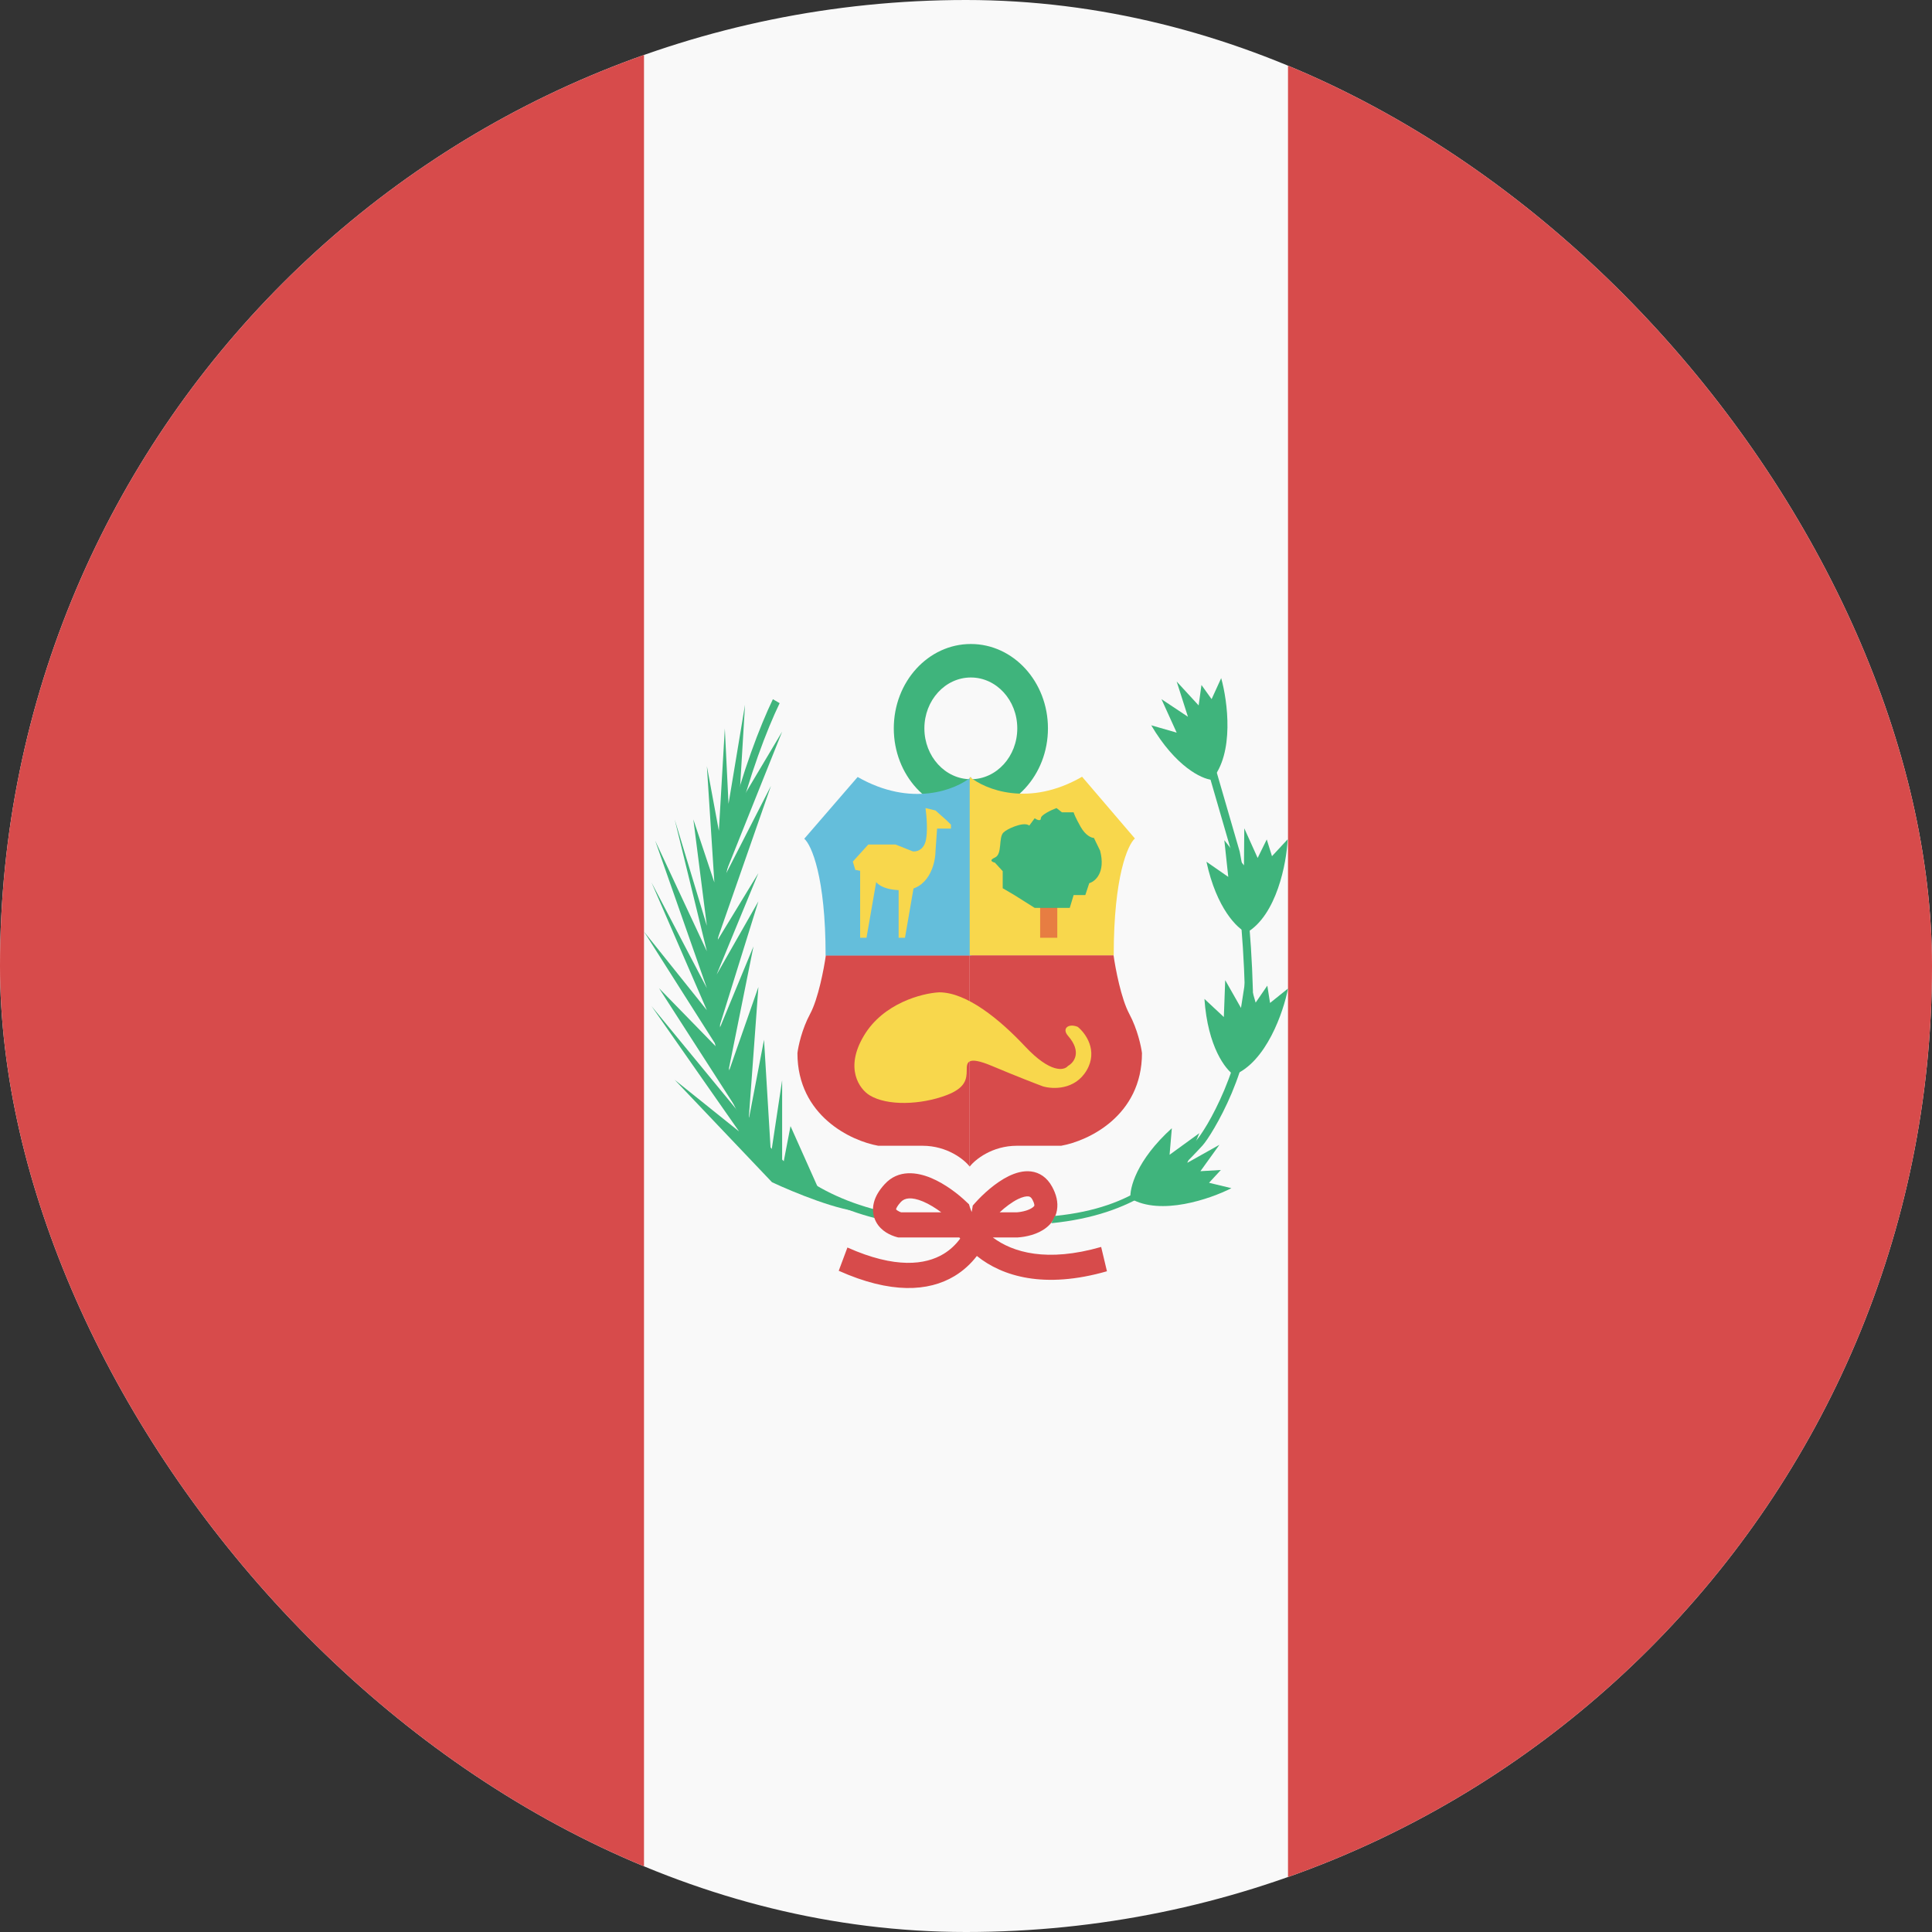 <svg width="24" height="24" viewBox="0 0 24 24" fill="none" xmlns="http://www.w3.org/2000/svg">
<rect x="0" y="0" width="24" height="24" fill="#333333" stroke="none"/>
<g clip-path="url(#clip0_440_1140)">
<rect width="24" height="24" rx="12" fill="#F9F9F9"/>
<path d="M0 24L-1.04907e-06 0L8 -3.49691e-07L8 24L0 24Z" fill="#D74B4B"/>
<path d="M16 24L16 0L24 -3.49691e-07L24 24L16 24Z" fill="#D74B4B"/>
<path fill-rule="evenodd" clip-rule="evenodd" d="M12.06 9.68C12.379 9.68 12.637 9.397 12.637 9.048C12.637 8.699 12.379 8.416 12.06 8.416C11.742 8.416 11.483 8.699 11.483 9.048C11.483 9.397 11.742 9.68 12.06 9.68ZM12.06 10.096C12.589 10.096 13.018 9.627 13.018 9.048C13.018 8.469 12.589 8 12.06 8C11.531 8 11.103 8.469 11.103 9.048C11.103 9.627 11.531 10.096 12.06 10.096Z" fill="#3FB47C"/>
<path d="M12.046 14.492C11.98 14.406 11.769 14.233 11.459 14.233H10.91C10.575 14.174 9.906 13.862 9.906 13.082C9.916 12.999 9.961 12.785 10.063 12.596C10.165 12.407 10.236 12.031 10.259 11.867H12.046V14.492Z" fill="#D74B4B"/>
<path d="M12.046 14.492C12.112 14.406 12.323 14.233 12.633 14.233H13.182C13.517 14.174 14.186 13.862 14.186 13.082C14.176 12.999 14.13 12.785 14.029 12.596C13.927 12.407 13.856 12.031 13.833 11.867H12.046V14.492Z" fill="#D74B4B"/>
<path d="M12.065 11.87H10.256C10.256 10.891 10.079 10.495 9.991 10.419L10.654 9.652C11.321 10.033 11.872 9.811 12.065 9.652V11.87Z" fill="#64BEDB"/>
<path d="M12.046 11.867L13.835 11.867C13.835 10.888 14.01 10.492 14.098 10.416L13.442 9.649C12.782 10.03 12.236 9.808 12.046 9.649L12.046 11.867Z" fill="#F8D74C"/>
<path d="M10.731 12.867C10.489 13.272 10.677 13.528 10.801 13.605C11.021 13.741 11.44 13.725 11.757 13.605C11.992 13.516 12.009 13.408 12.009 13.296L12.009 13.294C12.009 13.203 12.009 13.11 12.321 13.241C12.635 13.373 12.874 13.465 12.955 13.495C13.076 13.531 13.354 13.543 13.499 13.296C13.643 13.05 13.485 12.834 13.388 12.756C13.274 12.709 13.187 12.775 13.267 12.867C13.444 13.069 13.341 13.201 13.267 13.241C13.22 13.3 13.048 13.334 12.734 12.999C12.42 12.664 12.009 12.327 11.667 12.327C11.455 12.338 10.972 12.461 10.731 12.867Z" fill="#F8D74C"/>
<path d="M12.921 11.109H13.134V11.649H12.921V11.109Z" fill="#E77D42"/>
<path d="M12.853 11.278H13.289L13.337 11.119H13.482L13.531 10.971C13.605 10.95 13.736 10.839 13.666 10.568L13.589 10.409C13.56 10.409 13.486 10.381 13.424 10.271C13.362 10.161 13.34 10.105 13.337 10.091H13.192L13.124 10.038C13.059 10.063 12.93 10.123 12.93 10.165C12.93 10.207 12.879 10.183 12.853 10.165L12.786 10.256C12.768 10.24 12.736 10.236 12.699 10.241C12.668 10.245 12.634 10.255 12.601 10.267C12.544 10.288 12.49 10.318 12.467 10.34C12.399 10.403 12.456 10.61 12.359 10.653C12.281 10.687 12.327 10.709 12.359 10.716L12.456 10.822V11.034L12.601 11.119L12.853 11.278Z" fill="#3FB47C"/>
<path d="M10.786 10.491L10.594 10.703L10.625 10.806L10.848 10.85C10.837 10.92 10.895 11.059 11.214 11.059C11.534 11.059 11.619 10.737 11.621 10.576L11.641 10.293H11.813V10.244L11.757 10.189L11.621 10.068L11.497 10.038C11.51 10.131 11.529 10.344 11.497 10.455C11.465 10.566 11.379 10.582 11.339 10.576L11.125 10.491H10.786Z" fill="#F8D74C"/>
<path d="M10.685 10.764H10.918L10.764 11.649H10.685V10.764Z" fill="#F8D74C"/>
<path d="M11.163 10.764H11.395L11.242 11.649H11.163V10.764Z" fill="#F8D74C"/>
<path fill-rule="evenodd" clip-rule="evenodd" d="M8.819 12.463C8.717 10.988 9.28 9.352 9.601 8.686L9.685 8.735C9.368 9.392 8.814 11.008 8.914 12.455C8.964 13.177 9.176 13.852 9.657 14.347C10.137 14.841 10.893 15.163 12.043 15.163V15.267C10.877 15.267 10.095 14.941 9.591 14.423C9.088 13.905 8.87 13.201 8.819 12.463Z" fill="#3FB47C"/>
<path fill-rule="evenodd" clip-rule="evenodd" d="M12.807 14.552C12.914 14.565 13.007 14.627 13.069 14.741C13.121 14.835 13.147 14.934 13.13 15.033C13.113 15.133 13.057 15.204 12.998 15.25C12.889 15.337 12.738 15.366 12.642 15.372L12.634 15.372L12.333 15.372C12.581 15.558 13.004 15.684 13.679 15.49L13.751 15.792C12.975 16.015 12.451 15.857 12.135 15.602C12.062 15.697 11.971 15.783 11.857 15.852C11.534 16.046 11.065 16.075 10.419 15.786L10.527 15.497C11.125 15.764 11.497 15.711 11.719 15.578C11.806 15.526 11.874 15.459 11.928 15.386C11.924 15.382 11.921 15.377 11.917 15.372H11.158L11.142 15.368C11.101 15.357 11.053 15.338 11.008 15.31C10.964 15.282 10.914 15.239 10.881 15.175C10.845 15.106 10.834 15.024 10.856 14.938C10.876 14.858 10.924 14.782 10.989 14.711C11.161 14.522 11.397 14.563 11.566 14.633C11.743 14.707 11.909 14.837 12.008 14.933L12.037 14.96L12.049 14.999C12.055 15.016 12.062 15.036 12.071 15.056C12.073 15.046 12.075 15.035 12.076 15.025L12.084 14.976L12.116 14.94C12.21 14.835 12.367 14.69 12.531 14.61C12.612 14.571 12.709 14.54 12.807 14.552ZM11.693 15.06C11.623 15.008 11.544 14.958 11.465 14.925C11.322 14.866 11.238 14.88 11.19 14.932C11.145 14.981 11.133 15.012 11.131 15.022L11.134 15.026C11.138 15.03 11.143 15.035 11.152 15.04C11.164 15.048 11.179 15.055 11.194 15.06H11.693ZM12.418 15.06H12.63C12.704 15.055 12.788 15.032 12.831 14.997C12.84 14.99 12.845 14.984 12.847 14.981C12.849 14.978 12.849 14.976 12.849 14.976C12.849 14.976 12.853 14.954 12.825 14.902C12.808 14.871 12.792 14.864 12.775 14.862C12.749 14.859 12.706 14.867 12.647 14.895C12.57 14.933 12.488 14.995 12.418 15.06Z" fill="#D74B4B"/>
<path d="M9.255 8.754L9.181 9.986L9.004 10.78L8.874 11.501L8.835 12.151L8.874 12.549L9.004 13.216L9.181 13.773C9.181 13.993 9.705 14.473 9.967 14.686L10.724 15.052C10.441 15.052 9.85 14.808 9.59 14.686L8.381 13.414L9.181 14.055L8.093 12.498L9.181 13.821L9.05 13.618L8.186 12.275L8.93 13.038L8 11.573L8.781 12.549L8.093 10.962L8.781 12.275L8.139 10.443L8.781 11.817L8.381 10.179L8.781 11.501L8.613 10.179L8.874 10.962L8.781 9.517L8.93 10.321L9.004 9.049L9.05 9.986L9.255 8.754Z" fill="#3FB47C"/>
<path d="M9.716 9.089L9.117 10.095L8.857 11.349V12.773L8.901 13.044L8.979 13.384L9.204 13.784L9.273 13.989L9.695 14.488L10.202 14.844L9.82 13.989L9.716 14.53V13.419L9.577 14.34L9.491 12.916L9.3 13.913L9.421 12.261L9.039 13.353L9.36 11.757L8.901 12.868L9.421 11.197L8.901 12.109L9.421 10.846L8.901 11.7L9.577 9.763L8.979 10.931L9.716 9.089Z" fill="#3FB47C"/>
<path d="M14.617 9.101L14.301 9.01C14.604 9.524 14.927 9.675 15.051 9.687C15.337 9.36 15.25 8.709 15.17 8.424L15.051 8.685L14.925 8.509L14.89 8.763L14.617 8.466L14.757 8.904L14.428 8.685L14.617 9.101Z" fill="#3FB47C"/>
<path d="M15.258 10.893L14.987 10.705C15.113 11.289 15.372 11.536 15.486 11.586C15.86 11.367 15.982 10.721 15.996 10.426L15.801 10.636L15.736 10.428L15.623 10.658L15.457 10.29L15.453 10.75L15.209 10.437L15.258 10.893Z" fill="#3FB47C"/>
<path d="M15.203 12.634L14.962 12.409C15.003 13.005 15.224 13.287 15.329 13.354C15.731 13.191 15.944 12.57 16 12.28L15.777 12.459L15.743 12.244L15.598 12.455L15.487 12.067L15.416 12.521L15.22 12.176L15.203 12.634Z" fill="#3FB47C"/>
<path d="M14.529 14.345L14.557 14.015C14.115 14.415 14.03 14.764 14.043 14.888C14.418 15.107 15.035 14.894 15.297 14.76L15.019 14.693L15.166 14.534L14.912 14.549L15.148 14.221L14.749 14.445L14.898 14.077L14.529 14.345Z" fill="#3FB47C"/>
<path fill-rule="evenodd" clip-rule="evenodd" d="M14.897 8.845L15.4 10.579C15.467 10.909 15.544 11.56 15.564 12.306C15.576 12.78 15.446 13.233 15.301 13.579C15.228 13.752 15.151 13.899 15.086 14.01C15.022 14.12 14.968 14.197 14.939 14.229C14.573 14.626 14.111 15.09 13.061 15.195L13.104 15.105C14.121 15.004 14.509 14.548 14.866 14.161C14.887 14.138 14.937 14.068 15.001 13.96C15.064 13.852 15.138 13.709 15.209 13.54C15.351 13.201 15.477 12.764 15.464 12.308C15.444 11.568 15.369 10.925 15.303 10.601L14.802 8.873L14.897 8.845Z" fill="#3FB47C"/>
</g>
<defs>
<clipPath id="clip0_440_1140">
<rect width="24" height="24" rx="12" fill="white"/>
</clipPath>
</defs>
</svg>

